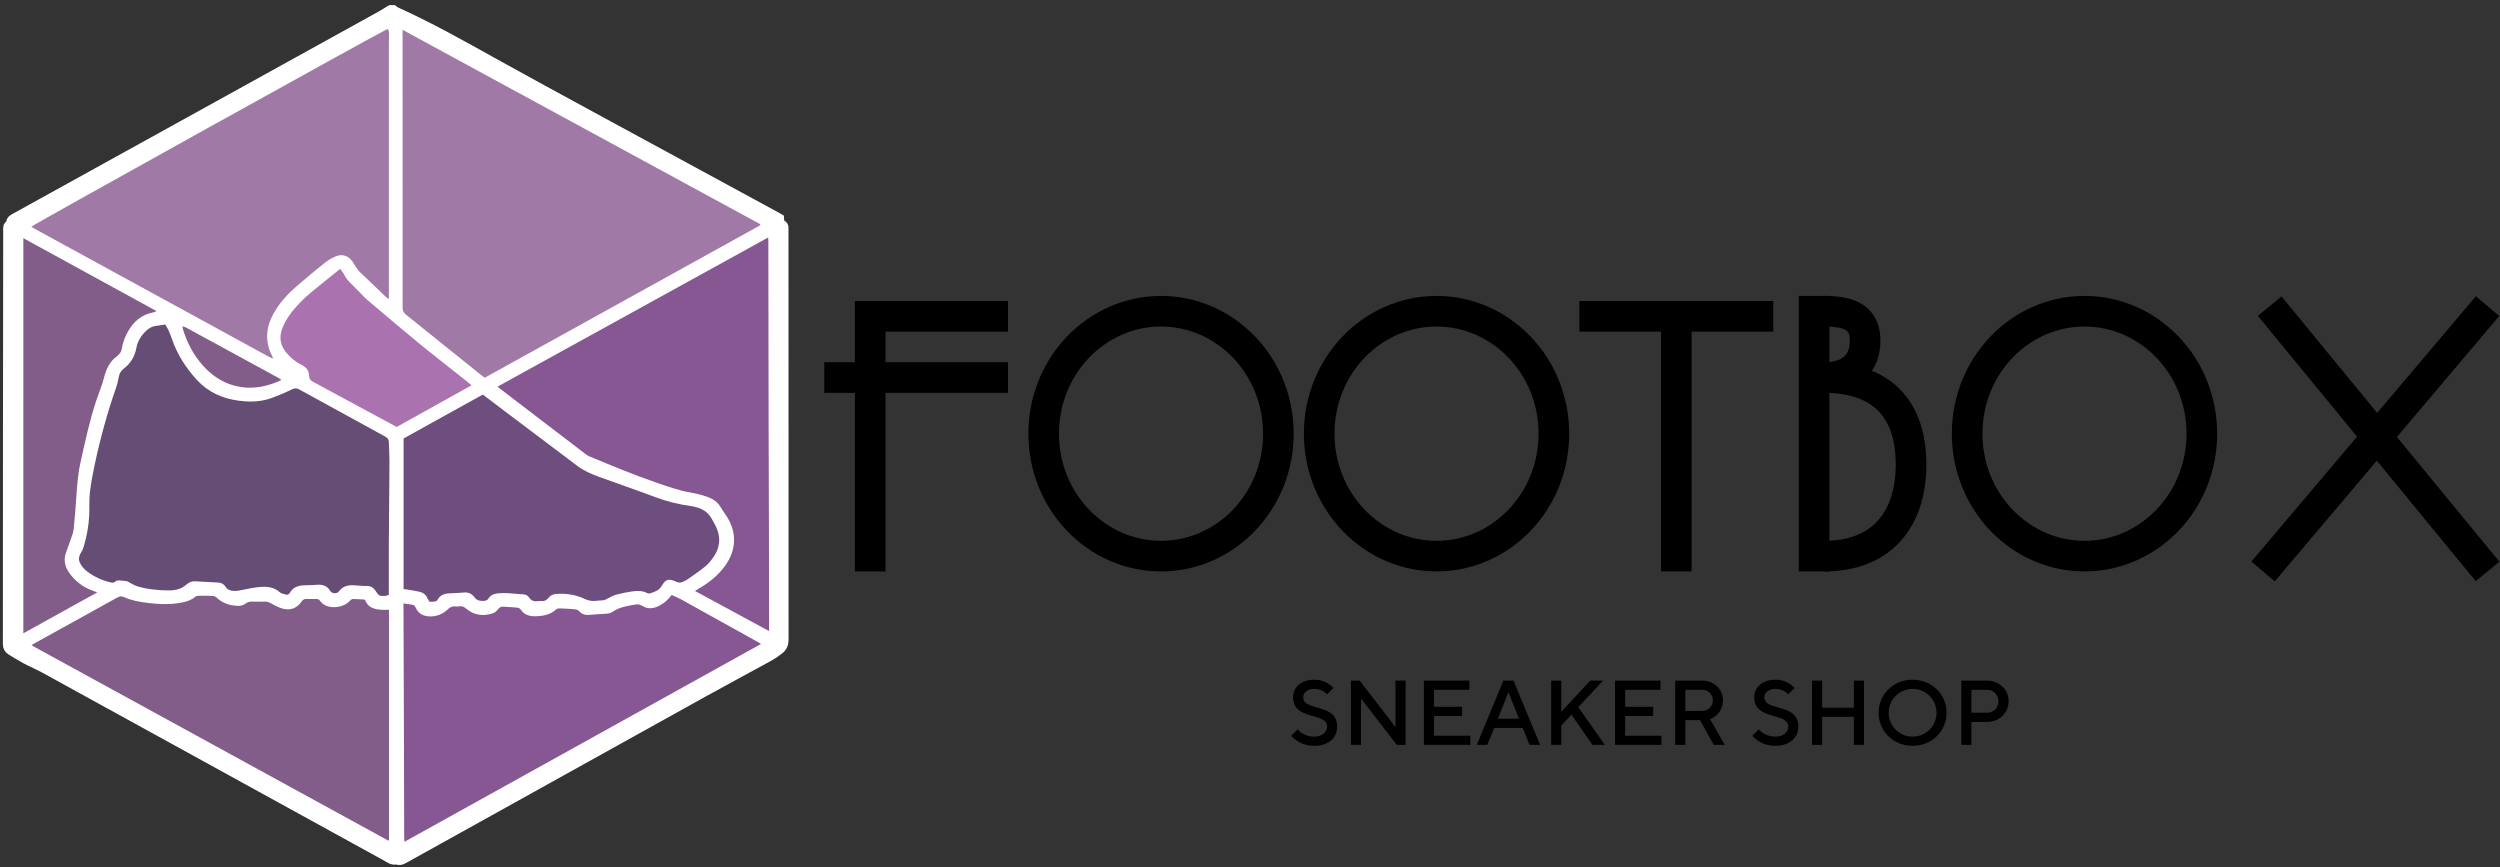 <svg width="245" height="85" viewBox="0 0 245 85" fill="none" xmlns="http://www.w3.org/2000/svg">
<rect x="0" y="0" width="245" height="85" fill="#333333" stroke="none"/>
<path d="M98.781 31H85.281V37M85.281 56V37M85.281 37H80.781H98.781" stroke="black" stroke-width="3"/>
<path d="M125.281 42.5C125.281 49.181 120.08 54.5 113.781 54.5C107.483 54.5 102.281 49.181 102.281 42.5C102.281 35.819 107.483 30.5 113.781 30.5C120.08 30.5 125.281 35.819 125.281 42.5Z" stroke="black" stroke-width="3"/>
<path d="M215.781 42.5C215.781 49.181 210.58 54.5 204.281 54.5C197.983 54.5 192.781 49.181 192.781 42.5C192.781 35.819 197.983 30.5 204.281 30.5C210.58 30.5 215.781 35.819 215.781 42.5Z" stroke="black" stroke-width="3"/>
<path d="M177.781 29V56" stroke="black" stroke-width="3"/>
<path d="M178.781 37C184.304 37 187.281 39.977 187.281 45.5C187.281 51.023 184.304 54.5 178.781 54.5" stroke="black" stroke-width="3"/>
<path d="M178.781 30.5C181.38 30.5 182.781 31.191 182.781 33.4C182.781 35.609 181.38 37 178.781 37" stroke="black" stroke-width="3"/>
<path d="M152.281 42.5C152.281 49.181 147.08 54.5 140.781 54.5C134.483 54.5 129.281 49.181 129.281 42.5C129.281 35.819 134.483 30.5 140.781 30.5C147.08 30.5 152.281 35.819 152.281 42.5Z" stroke="black" stroke-width="3"/>
<path d="M173.781 31H164.281M154.781 31H164.281M164.281 31V56" stroke="black" stroke-width="3"/>
<path d="M243.781 30L221.781 56M222.428 30L243.781 56" stroke="black" stroke-width="3"/>
<path d="M130.051 71.2C130.051 71.74 129.601 72.19 128.791 72.19C127.666 72.19 127.171 71.47 127.171 71.47L126.541 72.1C126.541 72.1 127.261 73.09 128.791 73.09C130.231 73.09 131.041 72.28 131.041 71.2C131.041 68.86 127.711 69.76 127.711 68.32C127.711 67.915 128.116 67.51 128.791 67.51C129.646 67.51 130.051 68.05 130.051 68.05L130.681 67.42C130.681 67.42 130.051 66.61 128.791 66.61C127.486 66.61 126.721 67.375 126.721 68.32C126.721 70.66 130.051 69.76 130.051 71.2ZM136.755 66.7V71.245L133.245 66.7H132.39V73H133.38V68.455L136.89 73H137.745V66.7H136.755ZM140.534 72.1V70.165H143.279V69.265H140.534V67.6H143.999V66.7H139.544V73H144.089V72.1H140.534ZM144.722 73H145.757L146.432 71.335H149.222L149.897 73H150.932L148.322 66.7H147.332L144.722 73ZM147.827 67.825L148.862 70.435H146.792L147.827 67.825ZM153.006 66.7H152.016V73H153.006V71.11L153.996 70.03L156.066 73H157.281L154.671 69.31L157.101 66.7H155.841L153.006 69.76V66.7ZM159.264 72.1V70.165H162.009V69.265H159.264V67.6H162.729V66.7H158.274V73H162.819V72.1H159.264ZM164.171 73H165.161V70.57H166.601L167.951 73H169.031L167.591 70.48C167.591 70.48 168.851 70.03 168.851 68.635C168.851 67.555 167.996 66.7 166.826 66.7H164.171V73ZM167.861 68.635C167.861 69.22 167.411 69.67 166.826 69.67H165.161V67.6H166.826C167.411 67.6 167.861 68.05 167.861 68.635ZM175.245 71.2C175.245 71.74 174.795 72.19 173.985 72.19C172.86 72.19 172.365 71.47 172.365 71.47L171.735 72.1C171.735 72.1 172.455 73.09 173.985 73.09C175.425 73.09 176.235 72.28 176.235 71.2C176.235 68.86 172.905 69.76 172.905 68.32C172.905 67.915 173.31 67.51 173.985 67.51C174.84 67.51 175.245 68.05 175.245 68.05L175.875 67.42C175.875 67.42 175.245 66.61 173.985 66.61C172.68 66.61 171.915 67.375 171.915 68.32C171.915 70.66 175.245 69.76 175.245 71.2ZM182.668 66.7H181.678V69.355H178.573V66.7H177.583V73H178.573V70.255H181.678V73H182.668V66.7ZM185.095 69.85C185.095 68.545 186.13 67.51 187.435 67.51C188.74 67.51 189.775 68.545 189.775 69.85C189.775 71.155 188.74 72.19 187.435 72.19C186.13 72.19 185.095 71.155 185.095 69.85ZM184.105 69.85C184.105 71.65 185.545 73.09 187.435 73.09C189.325 73.09 190.765 71.65 190.765 69.85C190.765 68.05 189.325 66.61 187.435 66.61C185.545 66.61 184.105 68.05 184.105 69.85ZM192.208 66.7V73H193.198V70.75H194.728C195.943 70.75 196.843 69.85 196.843 68.725C196.843 67.6 195.943 66.7 194.728 66.7H192.208ZM194.728 67.6C195.358 67.6 195.853 68.095 195.853 68.725C195.853 69.355 195.358 69.85 194.728 69.85H193.198V67.6H194.728Z" fill="black"/>
<path d="M38.529 1C38.6 1.053 38.665 1.123 38.745 1.158C42.049 2.645 45.184 4.418 48.335 6.169C51.57 7.968 54.825 9.733 58.077 11.502C64.047 14.75 70.025 17.99 75.998 21.234C76.107 21.293 76.213 21.358 76.336 21.428C76.346 21.583 76.358 21.738 76.369 21.9C76.444 21.948 76.51 21.998 76.584 22.033C76.725 22.102 76.788 22.202 76.772 22.355C76.764 22.447 76.771 22.542 76.771 22.635C76.771 35.992 76.769 49.349 76.781 62.705C76.781 63.112 76.64 63.411 76.339 63.642C76.005 63.901 75.65 64.145 75.276 64.35C73.134 65.527 70.975 66.677 68.838 67.861C59.129 73.249 49.424 78.645 39.719 84.042C39.452 84.19 39.198 84.37 38.868 84.204C38.464 84.327 38.186 84.069 37.882 83.902C26.723 77.765 15.565 71.624 4.403 65.491C3.798 65.159 3.155 64.89 2.546 64.567C2.048 64.301 1.571 63.998 1.089 63.704C0.862 63.566 0.781 63.376 0.781 63.102C0.792 56.445 0.786 49.785 0.79 43.128C0.793 36.284 0.806 29.44 0.814 22.595C0.814 22.377 0.748 22.13 1.052 22.02C1.082 22.01 1.119 21.951 1.113 21.921C1.056 21.569 1.341 21.473 1.58 21.339C13.499 14.752 25.419 8.165 37.339 1.575C37.66 1.399 37.964 1.194 38.275 1.002C38.361 1 38.445 1 38.529 1ZM17.907 31.972C17.893 31.958 17.879 31.945 17.864 31.933C17.862 31.932 17.848 31.947 17.841 31.955C17.855 31.968 17.87 31.982 17.884 31.994C17.892 32.072 17.886 32.155 17.909 32.229C18.306 33.52 18.905 34.714 19.816 35.752C20.697 36.756 21.761 37.505 23.112 37.83C24.556 38.179 25.935 37.94 27.27 37.376C27.364 37.336 27.45 37.283 27.577 37.216C27.457 37.141 27.38 37.086 27.298 37.041C24.271 35.39 21.242 33.74 18.213 32.09C18.117 32.042 18.009 32.012 17.907 31.972ZM26.683 35.128C26.711 35.139 26.737 35.15 26.765 35.161C26.756 35.133 26.749 35.103 26.74 35.075C26.616 34.792 26.469 34.517 26.372 34.225C25.971 33.026 26.172 31.883 26.765 30.786C27.329 29.74 28.13 28.866 29.03 28.08C29.937 27.288 30.863 26.517 31.807 25.766C32.144 25.498 32.536 25.268 32.941 25.104C33.504 24.876 34.1 25.076 34.467 25.544C34.6 25.715 34.696 25.91 34.82 26.088C34.949 26.277 35.068 26.48 35.231 26.639C36.092 27.476 36.966 28.304 37.838 29.131C37.898 29.188 37.978 29.224 38.097 29.303C38.097 29.083 38.097 28.924 38.097 28.767C38.097 20.655 38.097 12.543 38.097 4.43C38.097 4.056 38.109 3.682 38.109 3.309C38.109 3.14 38.113 2.967 37.969 2.838C37.37 3.078 3.267 22.002 3.046 22.222C3.179 22.3 3.307 22.378 3.438 22.45C11.061 26.619 18.687 30.786 26.312 34.953C26.429 35.016 26.558 35.069 26.683 35.128ZM39.453 2.93C39.453 3.157 39.453 3.299 39.453 3.44C39.459 12.353 39.464 21.264 39.459 30.177C39.459 30.477 39.558 30.662 39.794 30.851C42.206 32.778 44.606 34.714 47.01 36.649C47.168 36.776 47.33 36.898 47.502 37.029C56.511 32.045 65.5 27.071 74.487 22.097C74.495 22.092 74.499 22.075 74.502 22.061C74.506 22.048 74.506 22.035 74.513 21.983C62.859 15.651 51.191 9.311 39.453 2.93ZM38.123 58.279C38.123 58.191 38.123 58.113 38.123 58.034C38.123 56.54 38.116 55.045 38.125 53.55C38.142 50.79 38.176 48.029 38.19 45.268C38.193 44.616 38.146 43.964 38.125 43.312C38.118 43.076 38.013 42.928 37.789 42.806C34.963 41.265 32.141 39.718 29.323 38.164C29.1 38.04 28.916 38.04 28.698 38.142C28.297 38.331 27.897 38.522 27.485 38.688C27.023 38.873 26.56 39.068 26.078 39.188C25.202 39.405 24.309 39.4 23.414 39.28C21.805 39.066 20.419 38.439 19.337 37.266C18.245 36.084 17.399 34.759 16.878 33.256C16.776 32.966 16.668 32.676 16.542 32.395C16.451 32.192 16.326 32.002 16.219 31.813C15.897 31.862 15.625 31.912 15.349 31.94C14.922 31.985 14.588 32.182 14.3 32.471C13.844 32.926 13.507 33.466 13.395 34.07C13.236 34.931 12.839 35.612 12.131 36.154C11.867 36.356 11.713 36.642 11.656 36.976C11.598 37.303 11.526 37.633 11.416 37.947C10.541 40.452 9.843 43.005 9.293 45.592C9.102 46.491 8.927 47.398 8.826 48.311C8.744 49.05 8.8 49.802 8.761 50.548C8.735 51.052 8.676 51.555 8.59 52.054C8.51 52.526 8.386 52.993 8.262 53.457C8.204 53.672 8.123 53.892 8.006 54.083C7.697 54.581 7.617 54.987 8.148 55.62C8.277 55.776 8.431 55.917 8.595 56.039C9.277 56.546 10.037 56.898 10.88 57.09C11.054 57.13 11.193 57.14 11.334 56.997C11.406 56.925 11.553 56.887 11.663 56.89C11.927 56.898 12.19 56.933 12.453 56.972C12.528 56.982 12.596 57.037 12.668 57.074C12.925 57.204 13.167 57.37 13.44 57.456C14.431 57.764 15.457 57.859 16.497 57.873C17.184 57.883 17.794 57.749 18.309 57.287C18.526 57.092 18.797 56.963 19.106 56.978C19.872 57.013 20.639 57.063 21.404 57.1C21.726 57.115 21.96 57.255 22.123 57.514C22.319 57.822 22.63 57.916 22.981 57.922C23.133 57.926 23.288 57.914 23.439 57.888C24.016 57.784 24.585 57.646 25.166 57.572C25.98 57.469 26.784 57.452 27.45 58.059C27.588 58.184 27.824 58.223 28.021 58.276C28.194 58.323 28.332 58.276 28.432 58.099C28.72 57.589 29.208 57.397 29.788 57.372C30.192 57.355 30.601 57.365 31.001 57.324C31.618 57.259 32.102 57.417 32.408 57.959C32.415 57.971 32.422 57.983 32.433 57.993C32.632 58.203 33.062 58.203 33.233 57.969C33.563 57.52 34.023 57.347 34.572 57.364C35.032 57.377 35.491 57.444 35.951 57.435C36.353 57.427 36.611 57.591 36.814 57.892C36.896 58.016 36.977 58.144 37.076 58.255C37.136 58.319 37.228 58.39 37.31 58.395C37.566 58.401 37.837 58.461 38.123 58.279ZM3.067 63.21C3.195 63.292 3.26 63.337 3.328 63.376C14.899 69.709 26.469 76.043 38.041 82.377C38.048 82.382 38.067 82.369 38.08 82.364C38.092 82.359 38.104 82.352 38.104 82.352C38.104 74.831 38.104 67.312 38.104 59.758C37.828 59.758 37.592 59.769 37.356 59.756C36.646 59.712 36.035 59.512 35.76 58.802C35.752 58.782 35.72 58.77 35.696 58.752C35.364 58.735 35.028 58.727 34.694 58.7C34.511 58.685 34.394 58.735 34.27 58.878C33.721 59.501 32.551 59.696 31.814 59.29C31.639 59.194 31.471 59.05 31.361 58.89C31.249 58.728 31.127 58.688 30.947 58.693C30.653 58.7 30.36 58.708 30.066 58.691C29.818 58.676 29.669 58.755 29.526 58.963C29.082 59.616 28.42 59.858 27.637 59.627C27.244 59.511 26.871 59.312 26.513 59.112C26.335 59.014 26.176 58.95 25.97 58.955C25.55 58.965 25.131 58.968 24.711 58.953C24.459 58.945 24.244 58.997 24.05 59.145C23.823 59.32 23.559 59.384 23.267 59.372C22.469 59.339 21.768 59.095 21.193 58.548C21.114 58.473 20.987 58.408 20.878 58.403C20.405 58.38 19.929 58.375 19.454 58.378C19.339 58.38 19.195 58.413 19.115 58.483C18.737 58.813 18.274 58.952 17.794 59.047C16.713 59.26 15.627 59.22 14.541 59.092C13.721 58.995 12.905 58.858 12.154 58.52C11.886 58.398 11.703 58.43 11.467 58.561C9.417 59.704 7.36 60.837 5.304 61.973C4.581 62.373 3.857 62.773 3.067 63.21ZM75.357 61.883C75.357 61.712 75.357 61.621 75.357 61.531C75.352 58.368 75.35 55.205 75.343 52.044C75.336 48.736 75.318 45.427 75.313 42.119C75.303 35.995 75.296 29.87 75.287 23.746C75.287 23.72 75.289 23.693 75.287 23.666C75.282 23.566 75.276 23.466 75.269 23.313C66.401 28.198 57.588 33.054 48.749 37.925C48.83 37.997 48.877 38.045 48.929 38.085C51.755 40.246 54.58 42.406 57.408 44.564C57.526 44.654 57.663 44.73 57.801 44.786C59.938 45.674 62.072 46.569 64.269 47.32C65.386 47.702 66.491 48.112 67.669 48.308C68.202 48.396 68.731 48.536 69.242 48.706C69.848 48.91 70.348 49.26 70.664 49.822C70.829 50.116 71.042 50.383 71.222 50.67C71.638 51.332 71.895 52.039 71.923 52.822C71.959 53.839 71.601 54.733 71 55.549C70.322 56.471 69.432 57.172 68.425 57.746C68.324 57.804 68.228 57.867 68.09 57.954C70.521 59.269 72.901 60.555 75.357 61.883ZM65.816 58.308C65.453 58.795 65.05 59.137 64.558 59.38C64.014 59.649 63.479 59.712 62.932 59.369C62.78 59.274 62.558 59.195 62.387 59.222C61.564 59.354 60.73 59.465 60.022 59.956C59.876 60.058 59.671 60.114 59.486 60.131C58.93 60.184 58.369 60.19 57.815 60.249C57.394 60.296 57.053 60.216 56.764 59.903C56.674 59.804 56.515 59.722 56.378 59.709C55.864 59.659 55.349 59.634 54.831 59.616C54.72 59.612 54.573 59.647 54.496 59.717C53.933 60.239 53.224 60.368 52.49 60.388C51.911 60.403 51.382 60.26 51.035 59.751C50.974 59.661 50.852 59.562 50.747 59.551C50.275 59.501 49.802 59.477 49.328 59.449C49.104 59.435 48.947 59.511 48.804 59.699C48.671 59.873 48.468 60.044 48.26 60.111C47.318 60.415 46.435 60.275 45.68 59.642C45.485 59.479 45.312 59.382 45.058 59.41C44.92 59.425 44.777 59.449 44.641 59.431C44.303 59.384 44.078 59.519 43.84 59.741C43.354 60.198 42.746 60.436 42.056 60.4C41.53 60.373 41.087 60.184 40.816 59.706C40.717 59.531 40.664 59.292 40.386 59.255C40.114 59.22 39.845 59.174 39.535 59.127C39.535 59.324 39.535 59.482 39.535 59.639C39.551 64.055 39.567 68.47 39.581 72.885C39.591 75.953 39.598 79.022 39.605 82.09C39.605 82.103 39.605 82.117 39.605 82.13C39.612 82.23 39.619 82.329 39.632 82.489C51.303 76.013 62.92 69.568 74.579 63.099C74.446 63.019 74.376 62.975 74.305 62.937C71.783 61.534 69.263 60.128 66.737 58.73C66.452 58.575 66.141 58.456 65.816 58.308ZM47.315 38.671C44.702 40.119 42.118 41.55 39.546 42.976C39.546 47.907 39.546 52.812 39.546 57.742C39.658 57.752 39.756 57.756 39.848 57.772C40.259 57.844 40.673 57.909 41.08 57.994C41.44 58.071 41.71 58.266 41.865 58.598C41.926 58.73 42.017 58.848 42.108 58.995C42.384 58.925 42.706 59.084 42.898 58.75C43.12 58.366 43.49 58.193 43.931 58.161C44.419 58.126 44.91 58.129 45.394 58.078C45.862 58.026 46.226 58.171 46.481 58.53C46.72 58.865 47.052 58.913 47.43 58.892C47.608 58.882 47.748 58.837 47.849 58.678C48.05 58.358 48.374 58.198 48.749 58.161C49.094 58.128 49.445 58.119 49.791 58.136C50.251 58.156 50.707 58.233 51.166 58.243C51.464 58.248 51.703 58.341 51.848 58.561C52.079 58.91 52.392 58.982 52.781 58.915C52.85 58.903 52.923 58.897 52.989 58.907C53.311 58.952 53.557 58.845 53.75 58.595C53.944 58.341 54.22 58.226 54.543 58.208C55.496 58.151 56.422 58.291 57.271 58.69C57.645 58.865 57.988 58.938 58.381 58.893C58.589 58.87 58.799 58.847 59.007 58.843C59.229 58.84 59.4 58.747 59.585 58.645C59.849 58.5 60.122 58.353 60.412 58.276C60.922 58.141 61.443 58.036 61.968 57.964C62.466 57.896 62.971 57.892 63.441 58.134C63.507 58.168 63.607 58.186 63.675 58.164C64.124 58.021 64.572 57.888 64.832 57.444C65.201 56.813 65.456 56.641 66.309 57.035C66.506 57.127 66.678 57.13 66.865 57.043C67.015 56.975 67.179 56.92 67.312 56.828C67.918 56.401 68.537 55.986 69.109 55.519C69.422 55.264 69.684 54.935 69.914 54.605C70.51 53.754 70.648 52.827 70.264 51.861C70.115 51.49 69.909 51.138 69.71 50.788C69.374 50.203 68.84 49.864 68.174 49.7C68.011 49.66 67.849 49.619 67.683 49.597C66.489 49.44 65.337 49.148 64.212 48.726C62.366 48.034 60.499 47.397 58.649 46.719C57.918 46.453 57.205 46.137 56.584 45.672C54.344 43.989 52.107 42.302 49.87 40.614C49.027 39.975 48.188 39.335 47.315 38.671ZM2.281 23.343C2.281 36.284 2.281 49.138 2.281 62.063C4.707 60.72 7.091 59.399 9.527 58.051C9.368 57.994 9.27 57.958 9.17 57.922C8.153 57.566 7.34 56.958 6.748 56.094C6.346 55.507 6.215 54.868 6.449 54.186C6.584 53.794 6.739 53.409 6.87 53.015C6.998 52.635 7.167 52.256 7.211 51.866C7.332 50.78 7.407 49.689 7.48 48.598C7.557 47.453 7.65 46.318 7.907 45.19C8.361 43.198 8.779 41.198 9.427 39.253C9.677 38.504 9.994 37.772 10.188 37.011C10.402 36.165 10.743 35.423 11.484 34.884C11.518 34.861 11.542 34.826 11.573 34.801C11.781 34.626 11.895 34.409 11.935 34.145C12.023 33.558 12.239 33.009 12.533 32.491C13.082 31.52 13.865 30.824 15.041 30.606C15.118 30.591 15.19 30.549 15.338 30.491C10.976 28.105 6.671 25.746 2.281 23.343ZM33.352 26.34C32.309 27.183 31.33 27.958 30.369 28.752C30.01 29.048 29.677 29.375 29.358 29.71C28.659 30.444 28.042 31.233 27.677 32.175C27.333 33.066 27.485 33.877 28.121 34.607C28.52 35.063 28.976 35.471 29.53 35.728C30.064 35.975 30.3 36.339 30.311 36.874C30.316 37.145 30.468 37.293 30.711 37.422C33.05 38.674 35.381 39.94 37.716 41.201C38.104 41.412 38.492 41.62 38.889 41.834C41.325 40.477 43.746 39.131 46.219 37.753C46.047 37.605 45.922 37.488 45.785 37.381C44.195 36.119 42.589 34.874 41.017 33.59C39.341 32.219 37.7 30.809 36.045 29.415C35.93 29.318 35.82 29.214 35.715 29.108C35.246 28.632 34.785 28.148 34.31 27.678C34.074 27.445 33.882 27.194 33.738 26.897C33.649 26.716 33.502 26.554 33.352 26.34Z" fill="white" stroke="white" stroke-miterlimit="10"/>
<path d="M39.449 2.921C51.187 9.301 62.855 15.642 74.51 21.974C74.503 22.026 74.503 22.039 74.5 22.052C74.496 22.064 74.493 22.082 74.484 22.087C65.496 27.062 56.507 32.036 47.499 37.02C47.328 36.889 47.166 36.767 47.008 36.64C44.603 34.707 42.202 32.768 39.792 30.842C39.556 30.653 39.456 30.468 39.456 30.168C39.462 21.255 39.455 12.344 39.451 3.431C39.449 3.291 39.449 3.149 39.449 2.921Z" fill="#A179A6"/>
<path d="M38.107 58.276C37.822 58.458 37.55 58.398 37.289 58.383C37.207 58.378 37.113 58.308 37.055 58.243C36.956 58.133 36.877 58.004 36.793 57.881C36.59 57.581 36.332 57.416 35.93 57.424C35.472 57.432 35.012 57.367 34.551 57.352C34.002 57.336 33.542 57.509 33.212 57.958C33.041 58.191 32.611 58.191 32.411 57.981C32.403 57.971 32.394 57.959 32.387 57.948C32.081 57.406 31.595 57.247 30.98 57.312C30.578 57.354 30.171 57.344 29.767 57.361C29.187 57.386 28.699 57.579 28.411 58.088C28.311 58.265 28.173 58.311 28 58.265C27.803 58.211 27.567 58.173 27.429 58.048C26.763 57.441 25.959 57.457 25.144 57.561C24.564 57.634 23.994 57.774 23.418 57.876C23.267 57.903 23.112 57.914 22.96 57.911C22.608 57.904 22.297 57.811 22.102 57.502C21.937 57.244 21.703 57.105 21.383 57.089C20.618 57.052 19.851 57.002 19.085 56.967C18.776 56.952 18.506 57.08 18.288 57.275C17.774 57.737 17.164 57.869 16.476 57.861C15.436 57.848 14.41 57.752 13.419 57.444C13.146 57.359 12.903 57.192 12.646 57.062C12.575 57.027 12.507 56.972 12.431 56.96C12.169 56.922 11.905 56.887 11.641 56.878C11.53 56.875 11.383 56.913 11.313 56.985C11.171 57.129 11.031 57.119 10.858 57.079C10.016 56.887 9.254 56.536 8.574 56.028C8.41 55.906 8.256 55.763 8.127 55.609C7.595 54.977 7.676 54.57 7.985 54.071C8.104 53.881 8.183 53.661 8.24 53.446C8.366 52.982 8.488 52.515 8.569 52.043C8.655 51.545 8.714 51.04 8.74 50.536C8.779 49.791 8.723 49.038 8.805 48.299C8.906 47.387 9.081 46.481 9.271 45.58C9.82 42.993 10.518 40.441 11.395 37.935C11.505 37.62 11.579 37.291 11.634 36.965C11.692 36.631 11.846 36.344 12.11 36.142C12.818 35.6 13.214 34.921 13.373 34.059C13.485 33.456 13.822 32.914 14.279 32.459C14.569 32.17 14.903 31.974 15.327 31.928C15.604 31.9 15.876 31.85 16.198 31.802C16.304 31.992 16.43 32.18 16.521 32.384C16.647 32.666 16.755 32.954 16.857 33.245C17.379 34.749 18.225 36.072 19.316 37.255C20.399 38.428 21.785 39.053 23.393 39.268C24.288 39.387 25.181 39.392 26.057 39.176C26.539 39.058 27.002 38.861 27.464 38.676C27.876 38.511 28.274 38.319 28.677 38.131C28.895 38.029 29.078 38.029 29.302 38.152C32.12 39.707 34.942 41.255 37.768 42.795C37.99 42.916 38.095 43.065 38.104 43.3C38.125 43.952 38.172 44.605 38.168 45.257C38.154 48.017 38.121 50.778 38.104 53.539C38.095 55.033 38.102 56.528 38.102 58.023C38.107 58.109 38.107 58.188 38.107 58.276Z" fill="#654D75"/>
<path d="M26.697 35.127C26.573 35.069 26.445 35.017 26.324 34.95C18.699 30.783 11.075 26.616 3.45 22.448C3.319 22.376 3.191 22.298 3.059 22.219C3.281 21.999 37.382 3.076 37.982 2.836C38.123 2.964 38.122 3.138 38.122 3.306C38.122 3.68 38.109 4.054 38.109 4.427C38.109 12.539 38.109 20.651 38.109 28.765C38.109 28.922 38.109 29.08 38.109 29.3C37.99 29.222 37.91 29.185 37.851 29.129C36.978 28.301 36.105 27.474 35.243 26.637C35.081 26.478 34.962 26.274 34.832 26.086C34.71 25.907 34.612 25.712 34.479 25.542C34.114 25.073 33.518 24.873 32.953 25.102C32.55 25.265 32.157 25.495 31.819 25.764C30.875 26.515 29.949 27.287 29.042 28.078C28.142 28.863 27.342 29.738 26.777 30.783C26.185 31.881 25.984 33.024 26.384 34.223C26.48 34.513 26.628 34.788 26.753 35.072C26.733 35.09 26.714 35.109 26.697 35.127Z" fill="#A179A6"/>
<path d="M3.082 63.214C3.872 62.777 4.596 62.377 5.319 61.976C7.374 60.84 9.432 59.708 11.482 58.565C11.718 58.433 11.901 58.401 12.168 58.523C12.92 58.862 13.736 58.999 14.556 59.095C15.641 59.224 16.728 59.264 17.808 59.05C18.291 58.955 18.752 58.817 19.13 58.486C19.21 58.416 19.355 58.383 19.469 58.381C19.944 58.376 20.419 58.383 20.893 58.407C21.002 58.411 21.129 58.477 21.208 58.552C21.785 59.097 22.485 59.342 23.282 59.376C23.574 59.387 23.838 59.324 24.065 59.149C24.261 58.999 24.476 58.947 24.726 58.957C25.145 58.972 25.565 58.969 25.984 58.959C26.189 58.954 26.35 59.017 26.528 59.115C26.888 59.314 27.258 59.514 27.652 59.631C28.435 59.861 29.097 59.619 29.541 58.967C29.683 58.758 29.831 58.68 30.081 58.695C30.373 58.713 30.668 58.705 30.962 58.697C31.142 58.692 31.264 58.732 31.376 58.894C31.486 59.054 31.654 59.197 31.829 59.294C32.566 59.699 33.734 59.504 34.284 58.882C34.41 58.74 34.527 58.69 34.709 58.703C35.043 58.73 35.378 58.738 35.71 58.755C35.735 58.773 35.766 58.785 35.775 58.805C36.05 59.516 36.661 59.716 37.371 59.759C37.605 59.773 37.843 59.761 38.119 59.761C38.119 67.317 38.119 74.834 38.119 82.356C38.119 82.356 38.107 82.362 38.094 82.367C38.082 82.372 38.063 82.384 38.056 82.38C26.484 76.048 14.912 69.715 3.342 63.379C3.274 63.341 3.21 63.296 3.082 63.214Z" fill="#825D8A"/>
<path d="M75.369 61.845C72.914 60.517 70.533 59.231 68.102 57.915C68.24 57.83 68.336 57.765 68.438 57.706C69.444 57.133 70.334 56.43 71.012 55.51C71.613 54.694 71.97 53.8 71.935 52.782C71.907 52 71.648 51.293 71.234 50.63C71.054 50.345 70.841 50.077 70.677 49.783C70.362 49.219 69.86 48.869 69.254 48.667C68.743 48.495 68.214 48.357 67.681 48.268C66.503 48.072 65.4 47.661 64.281 47.281C62.085 46.53 59.951 45.634 57.813 44.747C57.675 44.689 57.537 44.615 57.42 44.525C54.592 42.368 51.766 40.206 48.942 38.046C48.889 38.006 48.844 37.959 48.762 37.886C57.6 33.017 66.414 28.159 75.282 23.273C75.289 23.427 75.294 23.527 75.299 23.627C75.301 23.654 75.299 23.68 75.299 23.707C75.308 29.831 75.313 35.956 75.325 42.08C75.331 45.388 75.348 48.697 75.355 52.005C75.362 55.168 75.366 58.33 75.369 61.492C75.369 61.583 75.369 61.675 75.369 61.845Z" fill="#865793"/>
<path d="M65.82 58.31C66.145 58.458 66.456 58.577 66.743 58.735C69.268 60.133 71.788 61.539 74.31 62.942C74.382 62.982 74.45 63.025 74.585 63.104C62.926 69.573 51.31 76.018 39.637 82.494C39.625 82.334 39.618 82.234 39.611 82.135C39.609 82.122 39.611 82.109 39.611 82.095C39.602 79.028 39.595 75.958 39.587 72.891C39.572 68.475 39.557 64.059 39.541 59.644C39.541 59.486 39.541 59.327 39.541 59.132C39.85 59.179 40.121 59.225 40.392 59.26C40.67 59.295 40.722 59.536 40.822 59.711C41.093 60.19 41.535 60.378 42.061 60.405C42.752 60.441 43.36 60.203 43.846 59.746C44.083 59.522 44.309 59.389 44.646 59.435C44.781 59.454 44.924 59.431 45.064 59.416C45.317 59.387 45.49 59.484 45.686 59.647C46.439 60.28 47.324 60.418 48.266 60.116C48.475 60.049 48.676 59.878 48.809 59.704C48.954 59.516 49.11 59.439 49.334 59.454C49.807 59.484 50.281 59.506 50.753 59.556C50.858 59.567 50.978 59.666 51.041 59.756C51.387 60.265 51.917 60.408 52.495 60.393C53.231 60.373 53.939 60.245 54.502 59.722C54.578 59.652 54.725 59.616 54.837 59.621C55.353 59.639 55.87 59.664 56.384 59.714C56.52 59.727 56.679 59.809 56.77 59.908C57.059 60.221 57.399 60.3 57.821 60.255C58.374 60.193 58.936 60.19 59.491 60.136C59.677 60.118 59.881 60.063 60.028 59.961C60.736 59.471 61.569 59.359 62.393 59.227C62.562 59.2 62.784 59.277 62.938 59.374C63.487 59.718 64.02 59.652 64.563 59.386C65.054 59.139 65.456 58.797 65.82 58.31Z" fill="#865793"/>
<path d="M47.318 38.666C48.192 39.33 49.031 39.971 49.875 40.606C52.112 42.294 54.349 43.981 56.589 45.664C57.21 46.129 57.923 46.444 58.654 46.711C60.504 47.389 62.371 48.026 64.216 48.718C65.342 49.14 66.494 49.434 67.688 49.589C67.853 49.611 68.016 49.652 68.179 49.692C68.844 49.857 69.379 50.196 69.715 50.78C69.916 51.13 70.122 51.48 70.269 51.852C70.653 52.818 70.515 53.744 69.919 54.596C69.689 54.927 69.427 55.255 69.114 55.511C68.542 55.978 67.923 56.393 67.317 56.82C67.184 56.913 67.02 56.967 66.87 57.035C66.683 57.12 66.511 57.117 66.314 57.027C65.461 56.633 65.206 56.805 64.837 57.436C64.576 57.879 64.129 58.013 63.68 58.156C63.612 58.178 63.512 58.16 63.446 58.126C62.977 57.884 62.471 57.888 61.972 57.956C61.448 58.028 60.927 58.135 60.417 58.268C60.127 58.345 59.854 58.492 59.59 58.637C59.405 58.738 59.232 58.832 59.012 58.835C58.802 58.839 58.594 58.862 58.386 58.885C57.991 58.93 57.65 58.857 57.276 58.682C56.427 58.283 55.499 58.143 54.548 58.2C54.225 58.22 53.949 58.335 53.755 58.587C53.562 58.837 53.318 58.944 52.994 58.898C52.926 58.889 52.855 58.895 52.786 58.907C52.398 58.974 52.084 58.904 51.853 58.553C51.708 58.333 51.469 58.24 51.171 58.235C50.712 58.226 50.256 58.15 49.796 58.128C49.45 58.113 49.099 58.121 48.754 58.153C48.379 58.188 48.055 58.348 47.854 58.67C47.755 58.828 47.615 58.873 47.435 58.883C47.057 58.905 46.725 58.857 46.486 58.522C46.231 58.163 45.867 58.019 45.399 58.069C44.915 58.123 44.423 58.118 43.936 58.153C43.494 58.185 43.123 58.358 42.903 58.742C42.711 59.075 42.389 58.917 42.113 58.987C42.022 58.84 41.931 58.722 41.87 58.59C41.715 58.258 41.444 58.063 41.085 57.986C40.678 57.899 40.264 57.834 39.853 57.764C39.759 57.748 39.663 57.746 39.551 57.734C39.551 52.805 39.551 47.899 39.551 42.968C42.122 41.545 44.705 40.114 47.318 38.666Z" fill="#6E4E7E"/>
<path d="M2.289 23.342C6.679 25.745 10.984 28.104 15.344 30.491C15.196 30.55 15.124 30.593 15.047 30.606C13.871 30.823 13.088 31.52 12.539 32.491C12.246 33.01 12.031 33.559 11.942 34.146C11.901 34.41 11.79 34.627 11.58 34.802C11.548 34.828 11.524 34.862 11.491 34.885C10.75 35.422 10.409 36.166 10.194 37.012C10 37.773 9.683 38.505 9.434 39.254C8.785 41.199 8.366 43.199 7.913 45.191C7.656 46.317 7.564 47.454 7.487 48.599C7.413 49.69 7.338 50.781 7.217 51.866C7.174 52.257 7.004 52.635 6.877 53.016C6.746 53.409 6.588 53.795 6.455 54.187C6.221 54.869 6.352 55.508 6.754 56.095C7.345 56.961 8.159 57.566 9.177 57.923C9.276 57.958 9.374 57.993 9.533 58.052C7.097 59.401 4.713 60.721 2.287 62.063C2.289 49.137 2.289 36.283 2.289 23.342Z" fill="#825D8A"/>
<path d="M33.339 26.346C33.49 26.559 33.635 26.719 33.726 26.906C33.869 27.201 34.061 27.453 34.297 27.687C34.772 28.156 35.234 28.639 35.702 29.116C35.807 29.223 35.917 29.327 36.033 29.423C37.688 30.818 39.329 32.227 41.005 33.599C42.574 34.883 44.182 36.127 45.773 37.39C45.907 37.497 46.035 37.615 46.206 37.762C43.731 39.138 41.311 40.486 38.876 41.842C38.479 41.629 38.091 41.419 37.703 41.21C35.37 39.949 33.037 38.685 30.698 37.43C30.456 37.3 30.303 37.153 30.298 36.883C30.288 36.346 30.052 35.984 29.517 35.737C28.965 35.48 28.507 35.073 28.108 34.616C27.47 33.886 27.32 33.075 27.664 32.184C28.028 31.242 28.645 30.451 29.346 29.719C29.666 29.383 29.998 29.058 30.356 28.761C31.319 27.964 32.296 27.188 33.339 26.346Z" fill="#AA73B0"/>
<path d="M17.919 31.975C18.02 32.015 18.127 32.045 18.221 32.095C21.25 33.743 24.279 35.394 27.306 37.046C27.388 37.091 27.465 37.144 27.585 37.221C27.46 37.288 27.372 37.343 27.278 37.381C25.941 37.945 24.564 38.183 23.12 37.835C21.769 37.508 20.705 36.759 19.824 35.756C18.915 34.719 18.316 33.524 17.917 32.233C17.894 32.158 17.9 32.076 17.893 31.998L17.919 31.975Z" fill="#825D8A"/>
<path d="M17.884 31.992C17.868 31.977 17.85 31.962 17.834 31.948C17.844 31.938 17.86 31.921 17.86 31.923C17.878 31.936 17.894 31.952 17.91 31.967C17.912 31.965 17.884 31.992 17.884 31.992Z" fill="#FDFDFD"/>
<path d="M26.737 35.075C26.745 35.102 26.751 35.13 26.759 35.156C26.734 35.145 26.709 35.136 26.684 35.125C26.7 35.109 26.718 35.092 26.737 35.075Z" fill="white"/>
</svg>
